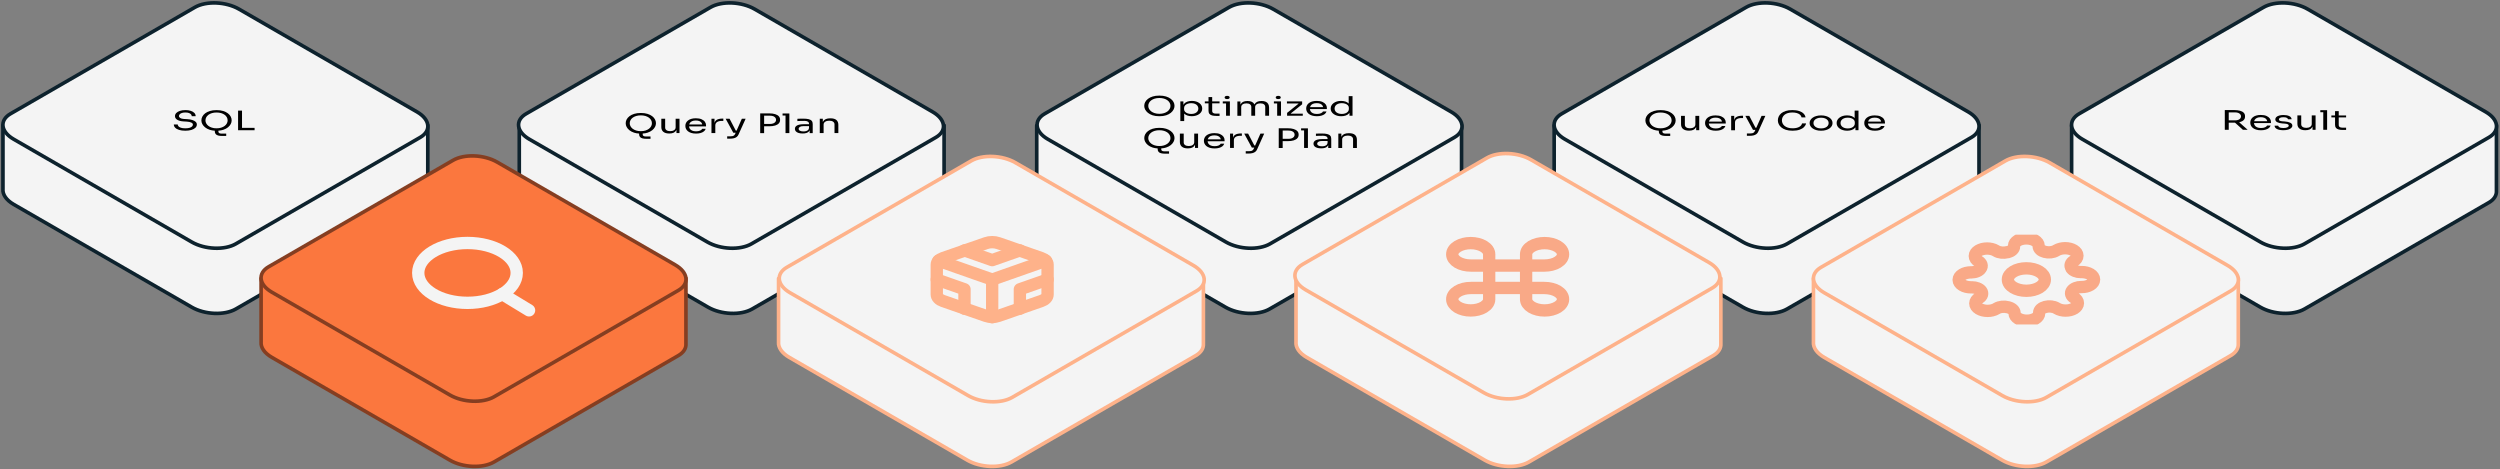 <svg width="863" height="162" viewBox="0 0 863 162" fill="none" xmlns="http://www.w3.org/2000/svg">
<rect x="0" y="0" width="863" height="162" fill="#808080" stroke="none"/>
<path d="M179.253 65.302V43.343L228.491 43.315L245.509 33.49C249.416 31.235 256.237 31.517 260.747 34.121L276.626 43.288L325.904 43.261V65.842C326.013 67.367 325.165 68.842 323.286 69.926L259.649 106.666C255.742 108.922 248.921 108.64 244.41 106.035L182.961 70.557C180.361 69.055 179.104 67.108 179.249 65.298L179.253 65.302Z" fill="#F4F4F4" stroke="#0D222D" stroke-width="1.258" stroke-linejoin="round"/>
<path d="M259.42 84.167L323.056 47.427C326.964 45.172 326.474 41.233 321.963 38.628L260.513 3.154C256.003 0.549 249.182 0.268 245.275 2.523L181.638 39.263C177.731 41.519 178.221 45.458 182.731 48.062L244.181 83.541C248.692 86.145 255.512 86.427 259.42 84.171V84.167Z" fill="#F4F4F4" stroke="#0D222D" stroke-width="1.258" stroke-linejoin="round"/>
<path d="M357.876 65.302V43.343L407.114 43.315L424.131 33.49C428.039 31.235 434.859 31.517 439.37 34.121L455.249 43.288L504.527 43.261V65.842C504.636 67.367 503.787 68.842 501.909 69.926L438.272 106.666C434.365 108.922 427.544 108.64 423.033 106.035L361.584 70.557C358.983 69.055 357.726 67.108 357.872 65.298L357.876 65.302Z" fill="#F4F4F4" stroke="#0D222D" stroke-width="1.258" stroke-linejoin="round"/>
<path d="M438.42 84.167L502.057 47.427C505.964 45.172 505.474 41.233 500.963 38.628L439.513 3.154C435.003 0.549 428.182 0.268 424.275 2.523L360.638 39.263C356.731 41.519 357.221 45.458 361.732 48.062L423.181 83.541C427.692 86.145 434.512 86.427 438.42 84.171V84.167Z" fill="#F4F4F4" stroke="#0D222D" stroke-width="1.258" stroke-linejoin="round"/>
<path d="M536.499 65.302V43.343L585.736 43.315L602.754 33.49C606.661 31.235 613.482 31.517 617.993 34.121L633.871 43.288L683.15 43.261V65.842C683.259 67.367 682.41 68.842 680.531 69.926L616.895 106.666C612.987 108.922 606.167 108.64 601.656 106.035L540.206 70.557C537.606 69.055 536.349 67.108 536.494 65.298L536.499 65.302Z" fill="#F4F4F4" stroke="#0D222D" stroke-width="1.258" stroke-linejoin="round"/>
<path d="M616.899 84.167L680.536 47.427C684.443 45.172 683.953 41.233 679.442 38.628L617.993 3.154C613.482 0.549 606.662 0.268 602.754 2.523L539.118 39.263C535.21 41.519 535.7 45.458 540.211 48.062L601.661 83.541C606.171 86.145 612.992 86.427 616.899 84.171V84.167Z" fill="#F4F4F4" stroke="#0D222D" stroke-width="1.258" stroke-linejoin="round"/>
<path d="M715.122 65.302V43.343L764.359 43.315L781.377 33.49C785.284 31.235 792.105 31.517 796.615 34.121L812.494 43.288L861.772 43.261V65.842C861.881 67.367 861.033 68.842 859.154 69.926L795.517 106.666C791.61 108.922 784.789 108.64 780.279 106.035L718.829 70.557C716.229 69.055 714.972 67.108 715.117 65.298L715.122 65.302Z" fill="#F4F4F4" stroke="#0D222D" stroke-width="1.258" stroke-linejoin="round"/>
<path d="M795.522 84.167L859.159 47.427C863.066 45.172 862.576 41.233 858.065 38.628L796.616 3.154C792.105 0.549 785.284 0.268 781.377 2.523L717.74 39.263C713.833 41.519 714.323 45.458 718.834 48.062L780.283 83.541C784.794 86.145 791.615 86.427 795.522 84.171V84.167Z" fill="#F4F4F4" stroke="#0D222D" stroke-width="1.258" stroke-linejoin="round"/>
<path d="M1.019 65.302V43.343L50.257 43.315L67.275 33.49C71.182 31.235 78.002 31.517 82.513 34.121L98.392 43.288L147.67 43.261V65.842C147.779 67.367 146.931 68.842 145.052 69.926L81.415 106.666C77.508 108.922 70.687 108.64 66.176 106.035L4.727 70.557C2.127 69.055 0.87 67.108 1.015 65.298L1.019 65.302Z" fill="#F4F4F4" stroke="#0D222D" stroke-width="1.258" stroke-linejoin="round"/>
<path d="M81.42 84.167L145.056 47.427C148.964 45.172 148.474 41.233 143.963 38.628L82.513 3.154C78.002 0.549 71.182 0.268 67.275 2.523L3.638 39.263C-0.269 41.519 0.221 45.458 4.731 48.062L66.181 83.541C70.692 86.145 77.512 86.427 81.42 84.171V84.167Z" fill="#F4F4F4" stroke="#0D222D" stroke-width="1.258" stroke-linejoin="round"/>
<path d="M90.136 118.113V96.153L139.374 96.126L156.392 86.301C160.299 84.046 167.12 84.327 171.63 86.932L187.509 96.099L236.787 96.071V118.653C236.896 120.177 236.048 121.652 234.169 122.737L170.532 159.477C166.625 161.732 159.804 161.451 155.293 158.846L93.844 123.368C91.244 121.866 89.987 119.919 90.132 118.108L90.136 118.113Z" fill="#FB773E" stroke="#853E21" stroke-width="1.258" stroke-linejoin="round"/>
<path d="M170.537 136.977L234.174 100.237C238.081 97.982 237.591 94.043 233.08 91.438L171.63 55.964C167.12 53.359 160.299 53.078 156.392 55.333L92.755 92.073C88.848 94.329 89.338 98.268 93.849 100.872L155.298 136.351C159.809 138.956 166.63 139.237 170.537 136.981V136.977Z" fill="#FB773E" stroke="#853E21" stroke-width="1.258" stroke-linejoin="round"/>
<path d="M268.759 118.113V96.153L317.997 96.126L335.014 86.301C338.922 84.046 345.742 84.327 350.253 86.932L366.132 96.099L415.41 96.071V118.653C415.519 120.177 414.67 121.652 412.792 122.737L349.155 159.477C345.248 161.732 338.427 161.451 333.916 158.846L272.467 123.368C269.866 121.866 268.609 119.919 268.755 118.108L268.759 118.113Z" fill="#F4F4F4" stroke="#FEB28A" stroke-width="1.258" stroke-linejoin="round"/>
<path d="M349.42 137.167L413.056 100.427C416.964 98.172 416.474 94.233 411.963 91.628L350.513 56.154C346.003 53.549 339.182 53.268 335.275 55.523L271.638 92.263C267.731 94.519 268.221 98.457 272.731 101.062L334.181 136.541C338.692 139.145 345.512 139.427 349.42 137.171V137.167Z" fill="#F4F4F4" stroke="#FEB28A" stroke-width="1.258" stroke-linejoin="round"/>
<path d="M447.382 118.113V96.153L496.619 96.126L513.637 86.301C517.544 84.046 524.365 84.327 528.876 86.932L544.754 96.099L594.033 96.071V118.653C594.142 120.177 593.293 121.652 591.414 122.737L527.777 159.477C523.87 161.732 517.05 161.451 512.539 158.846L451.089 123.368C448.489 121.866 447.232 119.919 447.377 118.108L447.382 118.113Z" fill="#F4F4F4" stroke="#FEB28A" stroke-width="1.258" stroke-linejoin="round"/>
<path d="M527.42 136.167L591.056 99.427C594.964 97.172 594.474 93.233 589.963 90.628L528.513 55.154C524.003 52.549 517.182 52.268 513.275 54.523L449.638 91.263C445.731 93.519 446.221 97.457 450.731 100.062L512.181 135.541C516.692 138.145 523.512 138.427 527.42 136.171V136.167Z" fill="#F4F4F4" stroke="#FEB28A" stroke-width="1.258" stroke-linejoin="round"/>
<g opacity="0.6">
<path d="M533.188 83.916C531.497 83.916 529.875 84.325 528.68 85.052C527.484 85.778 526.813 86.764 526.813 87.791V103.292C526.813 104.319 527.484 105.305 528.68 106.032C529.875 106.758 531.497 107.167 533.188 107.167C534.878 107.167 536.5 106.758 537.695 106.032C538.891 105.305 539.563 104.319 539.563 103.292C539.563 102.264 538.891 101.278 537.695 100.551C536.5 99.825 534.878 99.416 533.188 99.416H507.688C505.997 99.416 504.375 99.825 503.18 100.551C501.984 101.278 501.313 102.264 501.313 103.292C501.313 104.319 501.984 105.305 503.18 106.032C504.375 106.758 505.997 107.167 507.688 107.167C509.378 107.167 511 106.758 512.195 106.032C513.391 105.305 514.063 104.319 514.063 103.292V87.791C514.063 86.764 513.391 85.778 512.195 85.052C511 84.325 509.378 83.916 507.688 83.916C505.997 83.916 504.375 84.325 503.18 85.052C501.984 85.778 501.313 86.764 501.313 87.791C501.313 88.819 501.984 89.805 503.18 90.531C504.375 91.258 505.997 91.666 507.688 91.666H533.188C534.878 91.666 536.5 91.258 537.695 90.531C538.891 89.805 539.563 88.819 539.563 87.791C539.563 86.764 538.891 85.778 537.695 85.052C536.5 84.325 534.878 83.916 533.188 83.916Z" stroke="#FB773E" stroke-width="4.257" stroke-linecap="round" stroke-linejoin="round"/>
</g>
<path d="M626.005 118.113V96.153L675.242 96.126L692.26 86.301C696.167 84.046 702.988 84.327 707.498 86.932L723.377 96.099L772.655 96.071V118.653C772.764 120.177 771.916 121.652 770.037 122.737L706.4 159.477C702.493 161.732 695.672 161.451 691.162 158.846L629.712 123.368C627.112 121.866 625.855 119.919 626 118.108L626.005 118.113Z" fill="#F4F4F4" stroke="#FEB28A" stroke-width="1.258" stroke-linejoin="round"/>
<path d="M706.42 137.167L770.056 100.427C773.964 98.172 773.474 94.233 768.963 91.628L707.513 56.154C703.003 53.549 696.182 53.268 692.275 55.523L628.638 92.263C624.731 94.519 625.221 98.457 629.731 101.062L691.181 136.541C695.692 139.145 702.512 139.427 706.42 137.171V137.167Z" fill="#F4F4F4" stroke="#FEB28A" stroke-width="1.258" stroke-linejoin="round"/>
<g opacity="0.6" clip-path="url(#clip0_738_6075)">
<path d="M699.5 100.375C703.021 100.375 705.875 98.64 705.875 96.5C705.875 94.36 703.021 92.625 699.5 92.625C695.979 92.625 693.125 94.36 693.125 96.5C693.125 98.64 695.979 100.375 699.5 100.375Z" stroke="#FB773E" stroke-width="4.257" stroke-linecap="round" stroke-linejoin="round"/>
<path d="M715.225 100.375C714.942 100.765 714.858 101.197 714.983 101.616C715.108 102.035 715.436 102.422 715.926 102.726L716.054 102.804C716.449 103.044 716.762 103.328 716.976 103.642C717.19 103.956 717.3 104.292 717.3 104.631C717.3 104.971 717.19 105.307 716.976 105.621C716.762 105.934 716.449 106.219 716.054 106.459C715.659 106.699 715.19 106.89 714.674 107.02C714.158 107.15 713.605 107.217 713.047 107.217C712.488 107.217 711.935 107.15 711.419 107.02C710.903 106.89 710.435 106.699 710.04 106.459L709.912 106.382C709.412 106.084 708.776 105.884 708.086 105.808C707.397 105.732 706.686 105.783 706.045 105.955C705.416 106.119 704.88 106.391 704.503 106.737C704.125 107.084 703.923 107.49 703.92 107.906V108.125C703.92 108.81 703.472 109.468 702.675 109.952C701.878 110.436 700.797 110.709 699.67 110.709C698.543 110.709 697.462 110.436 696.665 109.952C695.868 109.468 695.42 108.81 695.42 108.125V108.009C695.404 107.582 695.176 107.167 694.767 106.819C694.357 106.471 693.785 106.206 693.125 106.059C692.484 105.887 691.773 105.835 691.084 105.911C690.394 105.987 689.758 106.187 689.257 106.485L689.13 106.562C688.735 106.803 688.267 106.993 687.751 107.123C687.235 107.253 686.682 107.32 686.123 107.32C685.565 107.32 685.012 107.253 684.496 107.123C683.98 106.993 683.511 106.803 683.116 106.562C682.721 106.322 682.408 106.038 682.194 105.724C681.98 105.41 681.87 105.074 681.87 104.735C681.87 104.395 681.98 104.059 682.194 103.745C682.408 103.432 682.721 103.147 683.116 102.907L683.244 102.829C683.734 102.525 684.062 102.138 684.187 101.719C684.312 101.3 684.228 100.868 683.945 100.479C683.676 100.097 683.228 99.771 682.658 99.541C682.088 99.312 681.42 99.189 680.736 99.187H680.375C679.248 99.187 678.167 98.915 677.37 98.43C676.573 97.946 676.125 97.289 676.125 96.604C676.125 95.918 676.573 95.261 677.37 94.777C678.167 94.293 679.248 94.02 680.375 94.02H680.566C681.27 94.01 681.952 93.872 682.524 93.623C683.096 93.374 683.532 93.027 683.775 92.625C684.058 92.236 684.142 91.804 684.017 91.385C683.892 90.966 683.564 90.579 683.074 90.275L682.946 90.197C682.551 89.957 682.238 89.672 682.024 89.359C681.81 89.045 681.7 88.709 681.7 88.369C681.7 88.03 681.81 87.694 682.024 87.38C682.238 87.066 682.551 86.781 682.946 86.542C683.341 86.301 683.81 86.111 684.326 85.981C684.842 85.851 685.395 85.784 685.953 85.784C686.512 85.784 687.065 85.851 687.581 85.981C688.097 86.111 688.565 86.301 688.96 86.542L689.087 86.619C689.588 86.917 690.224 87.117 690.914 87.193C691.603 87.269 692.314 87.217 692.955 87.045H693.125C693.754 86.882 694.29 86.61 694.667 86.263C695.045 85.917 695.247 85.511 695.25 85.095V84.875C695.25 84.19 695.698 83.533 696.495 83.049C697.292 82.564 698.373 82.292 699.5 82.292C700.627 82.292 701.708 82.564 702.505 83.049C703.302 83.533 703.75 84.19 703.75 84.875V84.992C703.753 85.407 703.955 85.813 704.333 86.16C704.71 86.506 705.246 86.778 705.875 86.942C706.516 87.114 707.227 87.165 707.916 87.089C708.606 87.013 709.242 86.814 709.742 86.516L709.87 86.438C710.265 86.198 710.733 86.007 711.249 85.877C711.765 85.748 712.318 85.681 712.877 85.681C713.435 85.681 713.988 85.748 714.504 85.877C715.02 86.007 715.489 86.198 715.884 86.438C716.279 86.678 716.592 86.963 716.806 87.277C717.02 87.59 717.13 87.927 717.13 88.266C717.13 88.605 717.02 88.942 716.806 89.255C716.592 89.569 716.279 89.854 715.884 90.094L715.756 90.171C715.266 90.476 714.938 90.862 714.813 91.281C714.688 91.7 714.772 92.132 715.055 92.522V92.625C715.324 93.007 715.772 93.333 716.342 93.563C716.912 93.792 717.58 93.915 718.264 93.917H718.625C719.752 93.917 720.833 94.189 721.63 94.674C722.427 95.158 722.875 95.815 722.875 96.5C722.875 97.186 722.427 97.843 721.63 98.327C720.833 98.811 719.752 99.084 718.625 99.084H718.434C717.75 99.085 717.082 99.209 716.512 99.438C715.942 99.668 715.494 99.993 715.225 100.375V100.375Z" stroke="#FB773E" stroke-width="4.257" stroke-linecap="round" stroke-linejoin="round"/>
</g>
<path d="M161.375 104.542C170.764 104.542 178.375 99.916 178.375 94.209C178.375 88.502 170.764 83.876 161.375 83.876C151.986 83.876 144.375 88.502 144.375 94.209C144.375 99.916 151.986 104.542 161.375 104.542Z" stroke="#F4F4F4" stroke-width="4.257" stroke-linecap="round" stroke-linejoin="round"/>
<path d="M182.625 107.125L173.381 101.506" stroke="#F4F4F4" stroke-width="4.257" stroke-linecap="round" stroke-linejoin="round"/>
<path d="M361.625 101.666V91.333C361.624 90.88 361.428 90.435 361.055 90.043C360.682 89.65 360.146 89.325 359.5 89.098L344.625 83.932C343.979 83.705 343.246 83.585 342.5 83.585C341.754 83.585 341.021 83.705 340.375 83.932L325.5 89.098C324.855 89.325 324.319 89.65 323.946 90.043C323.573 90.435 323.376 90.88 323.375 91.333V101.666C323.376 102.119 323.573 102.564 323.946 102.956C324.319 103.349 324.855 103.674 325.5 103.901L340.375 109.067C341.021 109.294 341.754 109.413 342.5 109.413C343.246 109.413 343.979 109.294 344.625 109.067L359.5 103.901C360.146 103.674 360.682 103.349 361.055 102.956C361.428 102.564 361.624 102.119 361.625 101.666Z" stroke="#FEB28A" stroke-width="4.257" stroke-linecap="round" stroke-linejoin="round"/>
<path d="M332.938 86.439L342.5 89.797L352.062 86.439" stroke="#FEB28A" stroke-width="4.257" stroke-linecap="round" stroke-linejoin="round"/>
<path d="M332.938 106.563V99.859L323.375 96.501" stroke="#FEB28A" stroke-width="4.257" stroke-linecap="round" stroke-linejoin="round"/>
<path d="M361.625 96.501L352.062 99.859V106.563" stroke="#FEB28A" stroke-width="4.257" stroke-linecap="round" stroke-linejoin="round"/>
<path d="M323.949 89.99L342.5 96.513L361.051 89.99" stroke="#FEB28A" stroke-width="4.257" stroke-linecap="round" stroke-linejoin="round"/>
<path d="M342.5 109.52V96.501" stroke="#FEB28A" stroke-width="4.257" stroke-linecap="round" stroke-linejoin="round"/>
<path d="M63.992 38C64.695 38 65.311 38.087 65.841 38.26C66.377 38.433 66.798 38.675 67.097 38.987C67.391 39.299 67.541 39.674 67.541 40.101H66.187C66.187 39.888 66.106 39.68 65.957 39.489C65.807 39.299 65.571 39.143 65.248 39.016C64.92 38.895 64.499 38.831 63.986 38.831C63.474 38.831 63.076 38.889 62.748 39.01C62.419 39.126 62.178 39.276 62.016 39.466C61.855 39.657 61.774 39.853 61.774 40.072C61.774 40.321 61.918 40.54 62.206 40.731C62.489 40.921 62.915 41.031 63.474 41.066L64.591 41.129C65.288 41.169 65.882 41.262 66.383 41.423C66.884 41.585 67.27 41.793 67.546 42.058C67.817 42.318 67.95 42.63 67.95 42.999C67.95 43.415 67.783 43.779 67.454 44.108C67.12 44.425 66.654 44.679 66.06 44.858C65.461 45.037 64.764 45.124 63.969 45.124C63.128 45.124 62.419 45.032 61.826 44.847C61.233 44.662 60.783 44.408 60.472 44.079C60.156 43.75 60 43.38 60 42.965H61.354C61.354 43.167 61.434 43.369 61.596 43.577C61.757 43.779 62.028 43.946 62.408 44.085C62.788 44.223 63.312 44.293 63.963 44.293C64.574 44.293 65.075 44.235 65.455 44.114C65.847 43.992 66.129 43.837 66.314 43.64C66.492 43.444 66.59 43.236 66.59 43.005C66.59 42.728 66.412 42.497 66.049 42.318C65.692 42.133 65.162 42.024 64.47 41.978L63.353 41.914C62.46 41.862 61.745 41.677 61.21 41.36C60.668 41.037 60.403 40.615 60.403 40.09C60.403 39.674 60.553 39.316 60.853 39.005C61.146 38.693 61.567 38.456 62.103 38.277C62.638 38.098 63.261 38.011 63.969 38.011L63.992 38Z" fill="black"/>
<path d="M79.644 40.24C79.851 40.644 79.961 41.048 79.961 41.452V41.66C79.961 42.03 79.857 42.416 79.65 42.821C79.442 43.219 79.125 43.6 78.699 43.952C78.273 44.304 77.737 44.587 77.08 44.806C76.591 44.968 76.026 45.072 75.392 45.112V45.453C75.392 45.661 75.479 45.817 75.663 45.938C75.848 46.059 76.078 46.117 76.372 46.117H78.088V46.925H76.614C76.118 46.925 75.68 46.879 75.312 46.781C74.943 46.688 74.661 46.521 74.454 46.284C74.246 46.048 74.148 45.73 74.148 45.32V45.118C73.492 45.078 72.91 44.98 72.408 44.812C71.757 44.593 71.216 44.31 70.79 43.958C70.363 43.606 70.047 43.23 69.839 42.826C69.632 42.422 69.528 42.035 69.528 41.666V41.458C69.528 41.054 69.638 40.65 69.851 40.246C70.058 39.836 70.386 39.467 70.813 39.126C71.251 38.791 71.786 38.52 72.443 38.318C73.088 38.11 73.86 38.012 74.747 38.012C75.634 38.012 76.395 38.11 77.052 38.318C77.697 38.526 78.238 38.791 78.676 39.126C79.108 39.461 79.431 39.836 79.644 40.246V40.24ZM78.319 42.59C78.492 42.261 78.578 41.92 78.578 41.562C78.578 41.181 78.492 40.835 78.319 40.506C78.14 40.177 77.887 39.888 77.558 39.64C77.224 39.392 76.821 39.189 76.349 39.051C75.871 38.907 75.335 38.837 74.753 38.837C74.171 38.837 73.63 38.907 73.157 39.051C72.679 39.195 72.276 39.392 71.942 39.64C71.608 39.888 71.354 40.177 71.187 40.506C71.009 40.835 70.922 41.181 70.922 41.562C70.922 41.92 71.009 42.261 71.187 42.59C71.36 42.913 71.614 43.207 71.942 43.461C72.276 43.721 72.679 43.917 73.157 44.068C73.63 44.218 74.165 44.293 74.753 44.293C75.341 44.293 75.871 44.218 76.349 44.068C76.821 43.917 77.224 43.715 77.558 43.461C77.893 43.207 78.146 42.913 78.319 42.59Z" fill="black"/>
<path d="M83.544 38.185V44.136H87.882V44.956H83.267H82.184V38.185H83.544Z" fill="black"/>
<path d="M226.104 41.228C226.317 41.633 226.427 42.037 226.427 42.441V42.648C226.427 43.018 226.323 43.405 226.116 43.809C225.908 44.207 225.592 44.588 225.165 44.94C224.739 45.293 224.203 45.575 223.546 45.795C223.057 45.956 222.492 46.06 221.859 46.101V46.441C221.859 46.649 221.945 46.805 222.129 46.926C222.308 47.042 222.544 47.105 222.838 47.105H224.555V47.913H223.074C222.579 47.913 222.147 47.867 221.778 47.769C221.409 47.677 221.127 47.509 220.92 47.273C220.718 47.036 220.62 46.718 220.62 46.309V46.107C219.963 46.066 219.382 45.968 218.88 45.801C218.229 45.581 217.688 45.298 217.262 44.946C216.835 44.594 216.518 44.219 216.311 43.815C216.104 43.411 216 43.024 216 42.654V42.447C216 42.042 216.109 41.638 216.317 41.234C216.53 40.824 216.858 40.455 217.285 40.114C217.722 39.779 218.258 39.508 218.909 39.306C219.56 39.098 220.332 39 221.213 39C222.095 39 222.867 39.098 223.518 39.306C224.169 39.514 224.71 39.779 225.148 40.114C225.58 40.449 225.903 40.824 226.11 41.234L226.104 41.228ZM224.779 43.578C224.952 43.249 225.039 42.908 225.039 42.55C225.039 42.169 224.952 41.823 224.779 41.494C224.601 41.165 224.347 40.876 224.019 40.628C223.685 40.38 223.282 40.178 222.809 40.039C222.331 39.895 221.795 39.825 221.208 39.825C220.62 39.825 220.09 39.895 219.618 40.039C219.14 40.184 218.736 40.38 218.402 40.628C218.068 40.876 217.815 41.165 217.648 41.494C217.469 41.823 217.383 42.169 217.383 42.55C217.383 42.908 217.469 43.249 217.648 43.578C217.82 43.901 218.074 44.196 218.402 44.45C218.736 44.709 219.14 44.906 219.618 45.056C220.09 45.206 220.626 45.281 221.208 45.281C221.789 45.281 222.331 45.206 222.809 45.056C223.282 44.906 223.685 44.704 224.019 44.45C224.353 44.196 224.606 43.901 224.779 43.578Z" fill="black"/>
<path d="M234.561 40.98V45.938H233.512V44.79C233.478 44.882 233.438 44.969 233.386 45.049C233.19 45.384 232.902 45.644 232.522 45.823C232.136 45.996 231.658 46.089 231.064 46.089H231.007C230.131 46.089 229.457 45.892 228.99 45.511C228.518 45.13 228.288 44.576 228.288 43.854V40.98H229.612V44.033C229.612 44.42 229.768 44.726 230.079 44.946C230.396 45.165 230.822 45.275 231.352 45.275C231.882 45.275 232.36 45.159 232.706 44.917C233.057 44.68 233.23 44.351 233.23 43.941V40.98H234.555H234.561Z" fill="black"/>
<path d="M243.72 43.237V43.636H237.862C237.885 43.919 237.965 44.184 238.109 44.415C238.282 44.698 238.547 44.917 238.91 45.085C239.267 45.246 239.722 45.333 240.281 45.333C240.84 45.333 241.335 45.246 241.698 45.073C242.061 44.9 242.286 44.704 242.355 44.473H243.599C243.496 44.813 243.294 45.108 242.989 45.35C242.689 45.599 242.303 45.789 241.842 45.916C241.381 46.043 240.863 46.112 240.281 46.112C239.636 46.112 239.077 46.037 238.605 45.887C238.132 45.737 237.752 45.541 237.458 45.298C237.165 45.05 236.946 44.779 236.802 44.478C236.663 44.178 236.589 43.867 236.589 43.549V43.382C236.589 43.064 236.663 42.747 236.802 42.446C236.946 42.146 237.165 41.869 237.458 41.627C237.752 41.378 238.127 41.188 238.582 41.044C239.037 40.899 239.578 40.824 240.195 40.824C240.996 40.824 241.658 40.94 242.176 41.171C242.701 41.401 243.087 41.702 243.34 42.065C243.594 42.429 243.726 42.822 243.726 43.232L243.72 43.237ZM237.914 42.966H242.413C242.372 42.764 242.303 42.579 242.194 42.412C242.027 42.152 241.779 41.956 241.445 41.811C241.111 41.667 240.696 41.598 240.189 41.598C239.659 41.598 239.227 41.679 238.881 41.84C238.536 42.002 238.276 42.221 238.104 42.498C238.017 42.643 237.954 42.793 237.908 42.96" fill="black"/>
<path d="M249.694 40.94V41.736H249.222C248.484 41.736 247.92 41.869 247.522 42.135C247.131 42.395 246.923 42.776 246.923 43.266V45.945H245.598V40.992H246.653V42.464C246.75 42.025 246.969 41.679 247.309 41.436C247.782 41.102 248.496 40.934 249.446 40.934H249.694V40.94Z" fill="black"/>
<path d="M257.39 40.992L254.925 46.47C254.781 46.799 254.574 47.065 254.303 47.273C254.038 47.48 253.709 47.631 253.329 47.723C252.949 47.821 252.505 47.867 251.998 47.867H251.019V47.065H252.079C252.39 47.065 252.661 47.042 252.874 46.99C253.093 46.932 253.272 46.845 253.416 46.724C253.56 46.597 253.681 46.435 253.767 46.228L253.946 45.824H253.133L250.489 40.986H251.849L253.992 45.085H254.274L256.089 40.986H257.39V40.992Z" fill="black"/>
<path d="M268.854 40.148C269.142 40.472 269.281 40.853 269.281 41.291V41.442C269.281 41.875 269.142 42.25 268.854 42.579C268.572 42.902 268.146 43.15 267.587 43.329C267.028 43.503 266.331 43.595 265.502 43.595H263.773V45.95H262.42V39.138H265.502C266.331 39.138 267.028 39.225 267.587 39.404C268.14 39.577 268.566 39.825 268.854 40.148ZM267.656 42.088C267.817 41.869 267.898 41.632 267.898 41.367C267.898 41.101 267.817 40.847 267.656 40.633C267.495 40.42 267.259 40.247 266.947 40.12C266.631 39.998 266.239 39.935 265.755 39.935H263.779V42.787H265.755C266.239 42.787 266.631 42.723 266.947 42.596C267.259 42.469 267.495 42.296 267.656 42.082" fill="black"/>
<path d="M272.489 39.173V39.883V45.945H271.164V39.883H270.139V39.173H272.489Z" fill="black"/>
<path d="M280.203 41.708C280.433 41.985 280.548 42.348 280.548 42.816V45.951H279.494V44.975C279.431 45.114 279.35 45.241 279.252 45.356C279.045 45.593 278.763 45.772 278.4 45.899C278.037 46.02 277.593 46.083 277.075 46.083C276.527 46.083 276.049 46.02 275.646 45.893C275.249 45.766 274.938 45.581 274.724 45.339C274.505 45.096 274.396 44.808 274.396 44.467C274.396 44.126 274.517 43.826 274.747 43.59C274.984 43.353 275.329 43.174 275.779 43.058C276.228 42.937 276.775 42.879 277.409 42.879H279.275V42.758C279.275 42.418 279.143 42.158 278.884 41.99C278.624 41.817 278.238 41.731 277.731 41.731C277.449 41.731 277.15 41.731 276.844 41.742C276.539 41.742 276.245 41.754 275.974 41.76C275.698 41.765 275.456 41.771 275.254 41.788V41.009C275.456 40.997 275.675 40.986 275.9 40.98C276.13 40.969 276.36 40.963 276.602 40.957C276.839 40.957 277.075 40.957 277.294 40.957C278.048 40.957 278.665 41.015 279.149 41.136C279.627 41.257 279.984 41.453 280.209 41.725L280.203 41.708ZM279.275 44.109V43.538H277.357C276.821 43.538 276.406 43.624 276.124 43.797C275.842 43.971 275.698 44.196 275.698 44.467C275.698 44.738 275.836 44.964 276.124 45.125C276.412 45.292 276.827 45.373 277.357 45.373C277.668 45.373 277.968 45.333 278.256 45.258C278.538 45.183 278.78 45.05 278.964 44.871C279.154 44.692 279.258 44.438 279.275 44.115" fill="black"/>
<path d="M286.66 40.841C287.594 40.841 288.285 41.038 288.729 41.424C289.172 41.811 289.397 42.377 289.397 43.116V45.945H288.072V42.931C288.072 42.55 287.911 42.244 287.588 42.008C287.265 41.776 286.822 41.661 286.263 41.661C285.704 41.661 285.209 41.782 284.852 42.025C284.494 42.267 284.31 42.59 284.31 42.989V45.945H282.985V40.991H284.039V42.146C284.074 42.054 284.12 41.961 284.166 41.88C284.362 41.546 284.662 41.286 285.076 41.107C285.48 40.934 285.986 40.841 286.609 40.841H286.66Z" fill="black"/>
<path d="M405.11 35.234C405.323 35.638 405.433 36.042 405.433 36.447V36.654C405.433 37.024 405.323 37.411 405.116 37.815C404.908 38.219 404.597 38.594 404.171 38.946C403.745 39.298 403.209 39.581 402.552 39.801C401.901 40.014 401.118 40.124 400.213 40.124C399.309 40.124 398.531 40.014 397.875 39.801C397.224 39.581 396.682 39.298 396.256 38.946C395.835 38.594 395.518 38.219 395.311 37.815C395.104 37.411 395 37.024 395 36.654V36.447C395 36.042 395.104 35.638 395.317 35.234C395.53 34.824 395.853 34.455 396.285 34.114C396.717 33.779 397.258 33.508 397.909 33.306C398.56 33.098 399.332 33 400.213 33C401.095 33 401.867 33.098 402.518 33.306C403.169 33.514 403.71 33.779 404.142 34.114C404.58 34.449 404.897 34.824 405.11 35.234ZM403.779 37.584C403.958 37.255 404.044 36.914 404.044 36.556C404.044 36.198 403.958 35.829 403.779 35.5C403.601 35.171 403.347 34.882 403.025 34.634C402.691 34.386 402.287 34.184 401.809 34.045C401.337 33.901 400.801 33.831 400.213 33.831C399.626 33.831 399.096 33.901 398.618 34.045C398.145 34.189 397.742 34.386 397.408 34.634C397.074 34.882 396.82 35.171 396.648 35.5C396.469 35.829 396.383 36.181 396.383 36.556C396.383 36.931 396.469 37.255 396.648 37.584C396.826 37.907 397.08 38.202 397.408 38.456C397.742 38.715 398.145 38.911 398.618 39.062C399.096 39.212 399.626 39.287 400.213 39.287C400.801 39.287 401.337 39.212 401.809 39.062C402.287 38.911 402.691 38.709 403.025 38.456C403.353 38.202 403.606 37.907 403.779 37.584Z" fill="black"/>
<path d="M414.748 36.411C414.915 36.723 414.995 37.046 414.995 37.393V37.56C414.995 37.907 414.909 38.236 414.73 38.542C414.552 38.853 414.31 39.125 413.987 39.356C413.67 39.592 413.29 39.777 412.858 39.91C412.42 40.043 411.936 40.118 411.412 40.118C410.888 40.118 410.387 40.043 409.903 39.887C409.459 39.748 409.091 39.523 408.785 39.211V41.803H407.455V34.997H408.509V36.204C408.578 36.065 408.664 35.938 408.762 35.817C409.05 35.482 409.436 35.234 409.903 35.072C410.375 34.91 410.888 34.83 411.435 34.83C411.982 34.83 412.455 34.899 412.898 35.037C413.336 35.17 413.711 35.355 414.022 35.592C414.339 35.822 414.575 36.094 414.742 36.406L414.748 36.411ZM413.365 38.449C413.567 38.166 413.67 37.843 413.67 37.479C413.67 37.116 413.567 36.787 413.365 36.504C413.163 36.221 412.875 36.007 412.512 35.851C412.144 35.696 411.706 35.615 411.211 35.615C410.767 35.615 410.358 35.678 409.984 35.811C409.603 35.944 409.304 36.14 409.079 36.388C408.854 36.636 408.745 36.937 408.745 37.295V37.716C408.745 38.057 408.86 38.351 409.085 38.588C409.321 38.83 409.626 39.015 409.995 39.142C410.375 39.269 410.784 39.338 411.211 39.338C411.706 39.338 412.144 39.258 412.512 39.102C412.881 38.946 413.163 38.726 413.365 38.444" fill="black"/>
<path d="M418.446 33.502V35.003H420.992V35.673H418.446V38.381C418.446 38.646 418.555 38.848 418.774 38.998C418.993 39.143 419.299 39.218 419.69 39.218H420.992V40.014H419.857C419.31 40.014 418.832 39.962 418.429 39.858C418.031 39.749 417.72 39.57 417.507 39.316C417.288 39.056 417.179 38.71 417.179 38.271V35.673H415.905V35.003H417.179V33.502H418.452H418.446Z" fill="black"/>
<path d="M422.098 35.003H424.558V35.708V39.951H423.233V35.708H422.098V35.003Z" fill="black"/>
<path d="M423.607 34.206C423.314 34.206 423.095 34.154 422.951 34.045C422.812 33.941 422.738 33.808 422.738 33.647C422.738 33.485 422.812 33.352 422.951 33.248C423.095 33.144 423.314 33.092 423.607 33.092C423.901 33.092 424.12 33.144 424.264 33.248C424.402 33.352 424.477 33.485 424.477 33.647C424.477 33.808 424.402 33.941 424.264 34.045C424.12 34.154 423.901 34.206 423.607 34.206Z" fill="black"/>
<path d="M435.486 34.853C436.068 34.853 436.546 34.945 436.938 35.124C437.324 35.303 437.612 35.557 437.796 35.898C437.986 36.233 438.084 36.643 438.084 37.128V39.956H436.759V36.937C436.759 36.533 436.615 36.227 436.316 36.008C436.016 35.788 435.613 35.679 435.083 35.679C434.553 35.679 434.104 35.794 433.769 36.025C433.435 36.256 433.274 36.579 433.274 36.995V39.962H431.949V36.943C431.949 36.539 431.805 36.233 431.505 36.013C431.212 35.794 430.803 35.684 430.273 35.684C429.743 35.684 429.293 35.8 428.959 36.031C428.625 36.262 428.464 36.585 428.464 37.001V39.968H427.139V35.015H428.193V36.152C428.228 36.065 428.262 35.984 428.308 35.91C428.498 35.575 428.786 35.315 429.161 35.136C429.541 34.957 430.019 34.865 430.601 34.865H430.653C431.235 34.865 431.713 34.957 432.099 35.136C432.485 35.315 432.767 35.569 432.951 35.91C432.986 35.967 433.015 36.031 433.038 36.094C433.067 36.031 433.095 35.973 433.13 35.91C433.32 35.575 433.614 35.315 433.988 35.136C434.374 34.957 434.852 34.865 435.434 34.865H435.492L435.486 34.853Z" fill="black"/>
<path d="M439.743 35.003H442.203V35.708V39.951H440.878V35.708H439.743V35.003Z" fill="black"/>
<path d="M441.252 34.206C440.959 34.206 440.74 34.154 440.596 34.045C440.452 33.941 440.383 33.808 440.383 33.647C440.383 33.485 440.452 33.352 440.596 33.248C440.74 33.144 440.959 33.092 441.252 33.092C441.546 33.092 441.765 33.144 441.903 33.248C442.047 33.352 442.122 33.485 442.122 33.647C442.122 33.808 442.047 33.941 441.903 34.045C441.765 34.154 441.546 34.206 441.252 34.206Z" fill="black"/>
<path d="M449.502 35.003V35.991L445.556 39.172L445.642 39.247H449.721V39.951H444.306V38.964L448.246 35.794L448.16 35.708H444.248V35.003H449.502Z" fill="black"/>
<path d="M458.033 37.243V37.641H452.175C452.198 37.924 452.284 38.19 452.428 38.42C452.601 38.703 452.866 38.923 453.223 39.09C453.58 39.252 454.035 39.338 454.594 39.338C455.153 39.338 455.648 39.252 456.011 39.078C456.38 38.905 456.599 38.709 456.668 38.478H457.912C457.809 38.819 457.607 39.113 457.307 39.356C457.002 39.604 456.616 39.794 456.155 39.921C455.694 40.048 455.176 40.118 454.594 40.118C453.949 40.118 453.39 40.043 452.918 39.892C452.451 39.742 452.065 39.546 451.771 39.304C451.478 39.055 451.259 38.784 451.115 38.484C450.976 38.184 450.902 37.872 450.902 37.554V37.387C450.902 37.069 450.976 36.752 451.115 36.452C451.259 36.152 451.478 35.874 451.771 35.632C452.065 35.384 452.44 35.193 452.895 35.049C453.35 34.905 453.891 34.83 454.508 34.83C455.314 34.83 455.971 34.945 456.495 35.176C457.014 35.407 457.4 35.707 457.659 36.071C457.912 36.434 458.039 36.827 458.039 37.237L458.033 37.243ZM452.232 36.977H456.731C456.691 36.775 456.622 36.59 456.513 36.423C456.345 36.169 456.098 35.967 455.764 35.822C455.43 35.678 455.015 35.609 454.502 35.609C453.989 35.609 453.54 35.69 453.194 35.851C452.849 36.013 452.595 36.232 452.422 36.51C452.336 36.654 452.267 36.804 452.227 36.971" fill="black"/>
<path d="M465.568 33.185H466.893V39.957H465.845V38.946C465.805 39.01 465.753 39.068 465.707 39.125C465.396 39.477 465.004 39.731 464.526 39.887C464.048 40.043 463.541 40.124 462.993 40.124C462.446 40.124 461.985 40.061 461.542 39.928C461.104 39.801 460.718 39.616 460.39 39.379C460.061 39.143 459.808 38.871 459.629 38.56C459.445 38.248 459.358 37.919 459.358 37.561V37.394C459.358 37.041 459.445 36.712 459.623 36.401C459.796 36.089 460.044 35.818 460.361 35.581C460.683 35.344 461.063 35.165 461.496 35.027C461.933 34.894 462.417 34.83 462.953 34.83C463.518 34.83 464.024 34.911 464.485 35.067C464.917 35.211 465.275 35.442 465.563 35.742V33.179L465.568 33.185ZM465.626 37.642V37.215C465.626 36.88 465.511 36.585 465.292 36.349C465.061 36.112 464.762 35.927 464.387 35.8C464.013 35.673 463.61 35.61 463.166 35.61C462.677 35.61 462.25 35.685 461.876 35.84C461.501 35.991 461.213 36.21 461.006 36.487C460.799 36.764 460.695 37.093 460.695 37.468C460.695 37.844 460.799 38.173 461.012 38.456C461.225 38.739 461.519 38.952 461.899 39.108C462.279 39.258 462.705 39.333 463.183 39.333C463.633 39.333 464.042 39.264 464.41 39.125C464.779 38.993 465.073 38.796 465.298 38.536C465.522 38.277 465.632 37.982 465.632 37.63" fill="black"/>
<path d="M405.11 46.359C405.323 46.763 405.433 47.167 405.433 47.571V47.779C405.433 48.148 405.323 48.535 405.116 48.939C404.908 49.343 404.597 49.719 404.171 50.071C403.745 50.423 403.209 50.706 402.552 50.925C402.063 51.087 401.498 51.191 400.864 51.231V51.572C400.864 51.78 400.951 51.935 401.129 52.057C401.308 52.172 401.55 52.236 401.844 52.236H403.555V53.044H402.08C401.584 53.044 401.152 52.998 400.778 52.9C400.409 52.807 400.127 52.64 399.925 52.403C399.724 52.166 399.62 51.849 399.62 51.439V51.237C398.969 51.197 398.387 51.098 397.88 50.931C397.229 50.712 396.688 50.429 396.262 50.077C395.841 49.724 395.524 49.349 395.317 48.945C395.109 48.541 395.006 48.154 395.006 47.785V47.577C395.006 47.173 395.109 46.769 395.323 46.364C395.536 45.955 395.858 45.579 396.29 45.245C396.722 44.91 397.264 44.638 397.915 44.436C398.566 44.228 399.338 44.13 400.219 44.13C401.101 44.13 401.873 44.228 402.523 44.436C403.174 44.644 403.716 44.91 404.148 45.245C404.586 45.579 404.903 45.955 405.116 46.364L405.11 46.359ZM403.779 48.708C403.958 48.379 404.044 48.039 404.044 47.681C404.044 47.323 403.958 46.953 403.779 46.624C403.601 46.295 403.347 46.007 403.025 45.758C402.691 45.51 402.287 45.308 401.809 45.169C401.337 45.025 400.801 44.956 400.213 44.956C399.626 44.956 399.096 45.025 398.618 45.169C398.145 45.314 397.742 45.51 397.408 45.758C397.074 46.007 396.82 46.295 396.648 46.624C396.469 46.953 396.383 47.306 396.383 47.681C396.383 48.056 396.469 48.379 396.648 48.708C396.826 49.032 397.08 49.326 397.408 49.58C397.742 49.84 398.145 50.036 398.618 50.186C399.096 50.336 399.626 50.411 400.213 50.411C400.801 50.411 401.337 50.336 401.809 50.186C402.287 50.036 402.691 49.834 403.025 49.58C403.353 49.326 403.606 49.032 403.779 48.708Z" fill="black"/>
<path d="M413.572 46.116V51.075H412.518V49.932C412.484 50.025 412.443 50.105 412.391 50.186C412.201 50.521 411.913 50.781 411.533 50.96C411.147 51.133 410.663 51.225 410.07 51.225H410.018C409.142 51.225 408.468 51.035 407.996 50.648C407.529 50.267 407.293 49.713 407.293 48.991V46.116H408.618V49.17C408.618 49.557 408.779 49.863 409.091 50.082C409.407 50.302 409.828 50.411 410.364 50.411C410.899 50.411 411.372 50.296 411.723 50.053C412.069 49.817 412.247 49.488 412.247 49.078V46.122H413.572V46.116Z" fill="black"/>
<path d="M422.72 48.368V48.766H416.867C416.891 49.049 416.971 49.315 417.115 49.545C417.288 49.828 417.553 50.048 417.91 50.215C418.273 50.377 418.728 50.463 419.281 50.463C419.863 50.463 420.341 50.377 420.704 50.203C421.067 50.03 421.286 49.834 421.355 49.603H422.599C422.501 49.944 422.3 50.238 421.995 50.481C421.689 50.723 421.309 50.919 420.848 51.046C420.387 51.173 419.863 51.243 419.281 51.243C418.636 51.243 418.077 51.168 417.611 51.017C417.138 50.867 416.752 50.671 416.458 50.429C416.165 50.18 415.946 49.909 415.808 49.609C415.664 49.309 415.589 48.997 415.589 48.679V48.512C415.589 48.194 415.664 47.877 415.808 47.577C415.946 47.277 416.165 46.999 416.458 46.757C416.752 46.509 417.132 46.318 417.588 46.174C418.043 46.03 418.578 45.955 419.195 45.955C420.001 45.955 420.664 46.07 421.182 46.301C421.706 46.532 422.087 46.832 422.346 47.196C422.599 47.559 422.726 47.952 422.726 48.362L422.72 48.368ZM416.919 48.102H421.418C421.378 47.9 421.309 47.715 421.2 47.548C421.032 47.294 420.785 47.092 420.451 46.947C420.117 46.803 419.702 46.734 419.189 46.734C418.676 46.734 418.227 46.815 417.881 46.976C417.542 47.138 417.282 47.357 417.109 47.635C417.023 47.779 416.96 47.929 416.914 48.096" fill="black"/>
<path d="M428.694 46.07V46.867H428.228C427.484 46.867 426.92 47 426.528 47.265C426.131 47.525 425.935 47.906 425.935 48.397V51.075H424.61V46.122H425.664V47.594C425.762 47.156 425.981 46.809 426.315 46.567C426.793 46.232 427.502 46.065 428.452 46.065H428.7L428.694 46.07Z" fill="black"/>
<path d="M436.396 46.128L433.936 51.606C433.792 51.935 433.585 52.201 433.314 52.409C433.044 52.617 432.721 52.767 432.341 52.859C431.955 52.957 431.511 53.004 431.01 53.004H430.025V52.201H431.091C431.402 52.201 431.667 52.178 431.886 52.126C432.105 52.068 432.277 51.982 432.427 51.86C432.571 51.733 432.686 51.572 432.779 51.364L432.957 50.96H432.139L429.501 46.122H430.854L432.997 50.221H433.285L435.1 46.122H436.402L436.396 46.128Z" fill="black"/>
<path d="M447.854 45.279C448.142 45.603 448.286 45.984 448.286 46.422V46.573C448.286 47.005 448.142 47.381 447.854 47.71C447.572 48.033 447.151 48.281 446.587 48.46C446.034 48.633 445.337 48.726 444.507 48.726H442.779V51.081H441.42V44.275H444.502C445.331 44.275 446.028 44.361 446.581 44.541C447.14 44.714 447.56 44.962 447.849 45.285L447.854 45.279ZM446.662 47.225C446.823 47.005 446.898 46.769 446.898 46.503C446.898 46.238 446.823 45.984 446.662 45.77C446.501 45.556 446.264 45.383 445.948 45.256C445.636 45.135 445.239 45.072 444.761 45.072H442.785V47.923H444.761C445.239 47.923 445.636 47.86 445.948 47.733C446.264 47.606 446.501 47.433 446.662 47.219" fill="black"/>
<path d="M451.495 44.31V45.014V51.075H450.17V45.014H449.139V44.31H451.495Z" fill="black"/>
<path d="M459.208 46.838C459.439 47.115 459.548 47.479 459.548 47.946V51.081H458.5V50.1C458.437 50.244 458.356 50.371 458.258 50.486C458.051 50.723 457.768 50.902 457.405 51.029C457.037 51.15 456.599 51.214 456.086 51.214C455.533 51.214 455.055 51.15 454.658 51.023C454.26 50.896 453.949 50.712 453.73 50.469C453.517 50.227 453.407 49.938 453.407 49.597C453.407 49.257 453.523 48.957 453.759 48.72C453.989 48.483 454.335 48.304 454.784 48.189C455.234 48.068 455.781 48.01 456.415 48.01H458.281V47.889C458.281 47.548 458.149 47.288 457.889 47.121C457.624 46.948 457.244 46.861 456.731 46.861C456.443 46.861 456.15 46.861 455.85 46.873C455.545 46.873 455.251 46.884 454.98 46.89C454.698 46.896 454.462 46.901 454.26 46.919V46.139C454.462 46.128 454.675 46.116 454.905 46.111C455.136 46.099 455.36 46.093 455.602 46.087C455.838 46.087 456.069 46.087 456.294 46.087C457.048 46.087 457.67 46.145 458.143 46.266C458.627 46.388 458.978 46.584 459.208 46.855V46.838ZM458.281 49.239V48.668H456.357C455.821 48.668 455.412 48.755 455.13 48.928C454.842 49.101 454.698 49.326 454.698 49.597C454.698 49.869 454.842 50.094 455.13 50.255C455.412 50.423 455.827 50.504 456.357 50.504C456.674 50.504 456.973 50.463 457.261 50.388C457.544 50.313 457.786 50.181 457.97 50.002C458.154 49.822 458.258 49.569 458.281 49.245" fill="black"/>
<path d="M465.666 45.977C466.6 45.977 467.285 46.174 467.734 46.561C468.178 46.947 468.403 47.513 468.403 48.252V51.081H467.078V48.067C467.078 47.686 466.916 47.38 466.594 47.144C466.265 46.913 465.828 46.797 465.269 46.797C464.71 46.797 464.215 46.919 463.857 47.161C463.494 47.404 463.316 47.727 463.316 48.125V51.081H461.991V46.128H463.039V47.288C463.08 47.19 463.12 47.103 463.172 47.017C463.368 46.682 463.667 46.422 464.076 46.243C464.48 46.07 464.992 45.977 465.609 45.977H465.666Z" fill="black"/>
<path d="M578.11 40.24C578.317 40.644 578.427 41.048 578.427 41.452V41.66C578.427 42.03 578.323 42.416 578.116 42.821C577.908 43.219 577.592 43.6 577.165 43.952C576.739 44.304 576.203 44.587 575.547 44.806C575.057 44.968 574.492 45.072 573.864 45.112V45.453C573.864 45.661 573.951 45.817 574.135 45.938C574.314 46.053 574.55 46.117 574.844 46.117H576.56V46.925H575.08C574.59 46.925 574.152 46.879 573.784 46.781C573.415 46.688 573.133 46.521 572.925 46.284C572.718 46.048 572.62 45.73 572.62 45.32V45.118C571.963 45.078 571.382 44.98 570.88 44.812C570.229 44.593 569.688 44.31 569.262 43.958C568.835 43.606 568.518 43.23 568.311 42.826C568.104 42.422 568 42.035 568 41.666V41.458C568 41.054 568.109 40.65 568.323 40.246C568.53 39.836 568.858 39.467 569.285 39.126C569.722 38.791 570.258 38.52 570.915 38.318C571.56 38.11 572.332 38.012 573.219 38.012C574.106 38.012 574.867 38.11 575.523 38.318C576.169 38.526 576.71 38.791 577.148 39.126C577.58 39.461 577.903 39.836 578.116 40.246L578.11 40.24ZM576.779 42.59C576.958 42.261 577.044 41.92 577.044 41.562C577.044 41.181 576.958 40.835 576.779 40.506C576.606 40.177 576.353 39.888 576.025 39.64C575.696 39.392 575.287 39.189 574.809 39.051C574.337 38.907 573.801 38.837 573.219 38.837C572.637 38.837 572.096 38.907 571.618 39.051C571.145 39.195 570.742 39.392 570.408 39.64C570.074 39.888 569.82 40.177 569.653 40.506C569.475 40.835 569.388 41.181 569.388 41.562C569.388 41.92 569.475 42.261 569.653 42.59C569.826 42.913 570.08 43.207 570.408 43.461C570.742 43.721 571.145 43.917 571.618 44.068C572.096 44.218 572.626 44.293 573.219 44.293C573.813 44.293 574.337 44.218 574.809 44.068C575.287 43.917 575.691 43.715 576.025 43.461C576.359 43.207 576.612 42.913 576.779 42.59Z" fill="black"/>
<path d="M586.572 39.992V44.951H585.518V43.802C585.484 43.894 585.443 43.981 585.391 44.062C585.201 44.397 584.908 44.656 584.527 44.835C584.141 45.008 583.663 45.101 583.07 45.101H583.012C582.137 45.101 581.463 44.904 580.996 44.523C580.524 44.142 580.293 43.588 580.293 42.867V39.992H581.618V43.046C581.618 43.432 581.774 43.738 582.085 43.958C582.402 44.177 582.828 44.287 583.358 44.287C583.888 44.287 584.366 44.171 584.712 43.929C585.063 43.692 585.242 43.363 585.242 42.953V39.992H586.567H586.572Z" fill="black"/>
<path d="M595.726 42.249V42.647H589.868C589.891 42.93 589.977 43.196 590.115 43.427C590.288 43.71 590.553 43.929 590.916 44.096C591.273 44.258 591.728 44.345 592.287 44.345C592.846 44.345 593.341 44.258 593.704 44.085C594.067 43.912 594.292 43.715 594.361 43.484H595.605C595.501 43.825 595.3 44.12 594.995 44.362C594.695 44.61 594.309 44.801 593.848 44.928C593.387 45.055 592.869 45.124 592.287 45.124C591.642 45.124 591.083 45.049 590.611 44.899C590.138 44.749 589.758 44.553 589.464 44.31C589.17 44.062 588.952 43.79 588.808 43.49C588.664 43.19 588.594 42.878 588.594 42.561V42.393C588.594 42.076 588.664 41.758 588.808 41.458C588.952 41.158 589.17 40.881 589.464 40.638C589.758 40.39 590.133 40.2 590.588 40.055C591.043 39.911 591.584 39.836 592.201 39.836C593.001 39.836 593.664 39.951 594.182 40.182C594.707 40.413 595.092 40.713 595.346 41.077C595.599 41.441 595.732 41.833 595.732 42.243L595.726 42.249ZM589.919 41.978H594.413C594.372 41.776 594.303 41.591 594.2 41.423C594.033 41.164 593.779 40.967 593.451 40.823C593.122 40.679 592.702 40.609 592.195 40.609C591.688 40.609 591.233 40.69 590.887 40.852C590.542 41.014 590.282 41.233 590.109 41.51C590.023 41.654 589.96 41.804 589.919 41.972" fill="black"/>
<path d="M601.694 39.952V40.748H601.222C600.484 40.748 599.92 40.881 599.522 41.147C599.131 41.406 598.929 41.787 598.929 42.278V44.957H597.598V40.004H598.653V41.476C598.751 41.037 598.969 40.691 599.309 40.448C599.782 40.113 600.496 39.946 601.447 39.946H601.694V39.952Z" fill="black"/>
<path d="M609.396 40.003L606.931 45.482C606.787 45.811 606.579 46.077 606.309 46.284C606.044 46.492 605.715 46.642 605.335 46.735C604.955 46.833 604.511 46.879 604.004 46.879H603.025V46.077H604.085C604.402 46.077 604.667 46.053 604.88 46.002C605.099 45.944 605.277 45.857 605.421 45.736C605.565 45.609 605.686 45.447 605.773 45.239L605.951 44.835H605.139L602.495 39.998H603.854L605.997 44.096H606.28L608.094 39.998H609.396V40.003Z" fill="black"/>
<path d="M618.728 38C619.633 38 620.411 38.104 621.05 38.318C621.695 38.525 622.208 38.82 622.582 39.195C622.963 39.57 623.187 40.015 623.274 40.529H621.897C621.822 40.148 621.638 39.83 621.344 39.582C621.05 39.334 620.681 39.143 620.226 39.016C619.783 38.895 619.282 38.831 618.728 38.831C618.129 38.831 617.605 38.901 617.15 39.039C616.695 39.178 616.326 39.374 616.027 39.622C615.727 39.87 615.497 40.159 615.347 40.488C615.197 40.817 615.117 41.175 615.117 41.556C615.117 41.937 615.197 42.266 615.347 42.595C615.497 42.924 615.733 43.213 616.038 43.467C616.349 43.721 616.735 43.917 617.196 44.067C617.657 44.218 618.199 44.287 618.815 44.287C619.679 44.287 620.411 44.142 620.998 43.854C621.592 43.559 621.954 43.144 622.075 42.59H623.458C623.366 43.051 623.13 43.479 622.755 43.86C622.381 44.241 621.868 44.547 621.211 44.778C620.555 45.008 619.748 45.124 618.809 45.124C617.87 45.124 617.104 45.014 616.447 44.801C615.802 44.581 615.278 44.298 614.88 43.958C614.483 43.611 614.189 43.236 614.01 42.832C613.826 42.428 613.728 42.035 613.728 41.66V41.452C613.728 41.048 613.826 40.633 614.01 40.228C614.195 39.824 614.494 39.449 614.886 39.114C615.284 38.779 615.796 38.514 616.436 38.306C617.075 38.098 617.83 38 618.717 38H618.728Z" fill="black"/>
<path d="M632.318 41.464C632.497 41.77 632.583 42.082 632.583 42.393V42.561C632.583 42.878 632.502 43.184 632.329 43.49C632.157 43.79 631.903 44.062 631.569 44.31C631.235 44.553 630.82 44.749 630.331 44.899C629.841 45.049 629.276 45.124 628.631 45.124C627.986 45.124 627.421 45.049 626.932 44.899C626.442 44.749 626.033 44.553 625.699 44.31C625.365 44.062 625.106 43.79 624.939 43.49C624.766 43.19 624.685 42.878 624.685 42.561V42.393C624.685 42.076 624.771 41.77 624.944 41.464C625.123 41.158 625.382 40.881 625.722 40.638C626.056 40.39 626.471 40.2 626.966 40.055C627.456 39.911 628.009 39.836 628.637 39.836C629.265 39.836 629.824 39.911 630.313 40.055C630.803 40.2 631.218 40.39 631.558 40.638C631.897 40.881 632.157 41.158 632.329 41.464H632.318ZM630.941 43.415C631.149 43.138 631.252 42.826 631.252 42.48C631.252 42.134 631.149 41.81 630.935 41.533C630.722 41.256 630.423 41.037 630.031 40.875C629.639 40.713 629.173 40.633 628.625 40.633C628.078 40.633 627.623 40.713 627.231 40.875C626.84 41.037 626.528 41.256 626.321 41.533C626.108 41.81 626.004 42.128 626.004 42.48C626.004 42.832 626.108 43.138 626.315 43.415C626.523 43.692 626.817 43.917 627.214 44.079C627.606 44.241 628.078 44.327 628.631 44.327C629.184 44.327 629.657 44.246 630.054 44.079C630.446 43.917 630.745 43.692 630.953 43.415" fill="black"/>
<path d="M640.227 38.185H641.552V44.956H640.498V43.952C640.452 44.015 640.406 44.073 640.36 44.125C640.049 44.477 639.657 44.731 639.179 44.887C638.707 45.043 638.2 45.124 637.652 45.124C637.105 45.124 636.644 45.06 636.201 44.927C635.757 44.8 635.371 44.616 635.043 44.379C634.714 44.142 634.461 43.871 634.282 43.559C634.104 43.248 634.012 42.918 634.012 42.56V42.393C634.012 42.041 634.098 41.712 634.277 41.4C634.455 41.088 634.697 40.817 635.02 40.58C635.337 40.344 635.717 40.165 636.149 40.026C636.587 39.893 637.076 39.83 637.612 39.83C638.148 39.83 638.683 39.911 639.144 40.067C639.576 40.217 639.934 40.442 640.222 40.748V38.185H640.227ZM640.279 42.647V42.22C640.279 41.879 640.17 41.591 639.945 41.354C639.715 41.111 639.421 40.932 639.046 40.806C638.672 40.678 638.263 40.615 637.825 40.615C637.336 40.615 636.903 40.69 636.529 40.846C636.155 40.996 635.867 41.215 635.659 41.492C635.452 41.77 635.348 42.099 635.348 42.474C635.348 42.849 635.458 43.178 635.671 43.461C635.884 43.744 636.172 43.958 636.552 44.113C636.932 44.264 637.359 44.339 637.837 44.339C638.286 44.339 638.701 44.269 639.069 44.131C639.438 43.998 639.732 43.802 639.951 43.542C640.176 43.282 640.285 42.988 640.285 42.636" fill="black"/>
<path d="M650.683 42.249V42.647H644.824C644.847 42.93 644.928 43.196 645.072 43.427C645.245 43.71 645.51 43.929 645.873 44.096C646.23 44.258 646.685 44.345 647.244 44.345C647.803 44.345 648.298 44.258 648.661 44.085C649.024 43.912 649.243 43.715 649.318 43.484H650.562C650.458 43.825 650.257 44.12 649.951 44.362C649.652 44.61 649.266 44.801 648.805 44.928C648.344 45.055 647.826 45.124 647.244 45.124C646.599 45.124 646.04 45.049 645.568 44.899C645.095 44.749 644.715 44.553 644.421 44.31C644.127 44.062 643.908 43.79 643.764 43.49C643.62 43.19 643.551 42.878 643.551 42.561V42.393C643.551 42.076 643.62 41.758 643.764 41.458C643.908 41.158 644.127 40.881 644.421 40.638C644.715 40.39 645.089 40.2 645.544 40.055C646 39.911 646.541 39.836 647.157 39.836C647.958 39.836 648.621 39.951 649.139 40.182C649.663 40.413 650.044 40.713 650.303 41.077C650.556 41.441 650.689 41.833 650.689 42.243L650.683 42.249ZM644.876 41.978H649.375C649.335 41.776 649.266 41.591 649.156 41.423C648.989 41.164 648.742 40.967 648.408 40.823C648.073 40.679 647.659 40.609 647.152 40.609C646.622 40.609 646.19 40.69 645.844 40.852C645.498 41.014 645.239 41.233 645.066 41.51C644.98 41.654 644.917 41.804 644.87 41.972" fill="black"/>
<path d="M772.954 42.203L775.886 44.801H774.245L771.526 42.353C771.456 42.353 771.382 42.353 771.307 42.353H769.36V44.801H768V38H771.301C772.044 38 772.683 38.075 773.242 38.225C773.795 38.37 774.222 38.6 774.527 38.912C774.832 39.224 774.982 39.622 774.982 40.107V40.257C774.982 40.742 774.826 41.146 774.515 41.452C774.21 41.764 773.778 41.989 773.236 42.139C773.144 42.162 773.046 42.185 772.948 42.209L772.954 42.203ZM771.56 41.55C771.981 41.55 772.349 41.493 772.649 41.371C772.954 41.256 773.19 41.094 773.352 40.886C773.519 40.679 773.599 40.448 773.599 40.176C773.599 39.905 773.519 39.674 773.352 39.466C773.185 39.258 772.954 39.097 772.649 38.976C772.349 38.854 771.981 38.797 771.56 38.797H769.36V41.55H771.56Z" fill="black"/>
<path d="M783.934 42.093V42.491H778.081C778.104 42.774 778.185 43.04 778.329 43.27C778.502 43.553 778.767 43.773 779.124 43.94C779.487 44.102 779.942 44.188 780.495 44.188C781.077 44.188 781.549 44.102 781.918 43.929C782.281 43.755 782.5 43.559 782.569 43.328H783.813C783.715 43.669 783.513 43.963 783.208 44.206C782.903 44.448 782.517 44.645 782.062 44.772C781.601 44.898 781.077 44.968 780.495 44.968C779.85 44.968 779.291 44.893 778.824 44.743C778.352 44.593 777.966 44.396 777.672 44.154C777.378 43.906 777.159 43.634 777.021 43.334C776.877 43.034 776.802 42.722 776.802 42.404V42.237C776.802 41.92 776.877 41.602 777.021 41.302C777.159 41.002 777.378 40.725 777.672 40.482C777.966 40.234 778.346 40.043 778.795 39.899C779.256 39.755 779.792 39.68 780.408 39.68C781.215 39.68 781.872 39.795 782.396 40.026C782.914 40.257 783.3 40.557 783.56 40.921C783.813 41.285 783.94 41.677 783.94 42.087L783.934 42.093ZM778.133 41.827H782.632C782.592 41.625 782.523 41.44 782.413 41.273C782.246 41.013 781.998 40.817 781.664 40.673C781.33 40.528 780.915 40.459 780.403 40.459C779.89 40.459 779.441 40.54 779.095 40.702C778.755 40.863 778.496 41.083 778.323 41.36C778.237 41.504 778.173 41.654 778.127 41.822" fill="black"/>
<path d="M788.237 39.703C789.067 39.703 789.735 39.83 790.253 40.073C790.772 40.321 791.037 40.69 791.06 41.175H789.816C789.804 40.979 789.672 40.812 789.407 40.673C789.142 40.534 788.756 40.465 788.243 40.465C787.73 40.465 787.333 40.534 787.068 40.679C786.797 40.823 786.67 41.002 786.67 41.216C786.67 41.4 786.762 41.55 786.952 41.66C787.143 41.77 787.454 41.839 787.886 41.874L788.692 41.931C789.487 41.989 790.121 42.139 790.599 42.37C791.077 42.607 791.319 42.942 791.319 43.375C791.319 43.687 791.187 43.958 790.927 44.194C790.662 44.437 790.299 44.616 789.839 44.749C789.378 44.882 788.848 44.951 788.254 44.951C787.287 44.951 786.532 44.812 786.002 44.535C785.472 44.258 785.195 43.877 785.184 43.392H786.428C786.446 43.583 786.59 43.761 786.866 43.935C787.137 44.108 787.598 44.189 788.254 44.189C788.842 44.189 789.291 44.108 789.608 43.952C789.919 43.796 790.081 43.6 790.081 43.369C790.081 43.167 789.96 43.005 789.735 42.89C789.499 42.774 789.13 42.699 788.617 42.665L787.811 42.607C787.114 42.555 786.543 42.416 786.1 42.185C785.656 41.955 785.437 41.631 785.437 41.21C785.437 40.892 785.558 40.627 785.795 40.402C786.031 40.176 786.365 40.003 786.791 39.882C787.218 39.767 787.701 39.703 788.26 39.703H788.237Z" fill="black"/>
<path d="M799.338 39.841V44.8H798.284V43.657C798.249 43.75 798.209 43.83 798.157 43.911C797.967 44.246 797.673 44.506 797.299 44.685C796.913 44.858 796.429 44.95 795.836 44.95H795.784C794.908 44.95 794.234 44.754 793.762 44.373C793.289 43.992 793.059 43.438 793.059 42.716V39.841H794.384V42.895C794.384 43.282 794.539 43.588 794.856 43.807C795.167 44.027 795.594 44.136 796.129 44.136C796.665 44.136 797.138 44.021 797.489 43.779C797.835 43.542 798.013 43.213 798.013 42.803V39.841H799.338Z" fill="black"/>
<path d="M803.319 38.035V38.739V44.806H801.994V38.739H800.969V38.035H803.319Z" fill="black"/>
<path d="M807.328 38.352V39.853H809.874V40.523H807.328V43.23C807.328 43.496 807.438 43.698 807.657 43.848C807.875 43.992 808.181 44.067 808.572 44.067H809.874V44.864H808.74C808.187 44.864 807.708 44.812 807.311 44.708C806.913 44.598 806.602 44.419 806.383 44.166C806.17 43.906 806.061 43.559 806.061 43.12V40.523H804.788V39.853H806.061V38.352H807.334H807.328Z" fill="black"/>
<defs>
<clipPath id="clip0_738_6075">
<rect width="51" height="31" fill="white" transform="translate(674 81)"/>
</clipPath>
</defs>
</svg>
